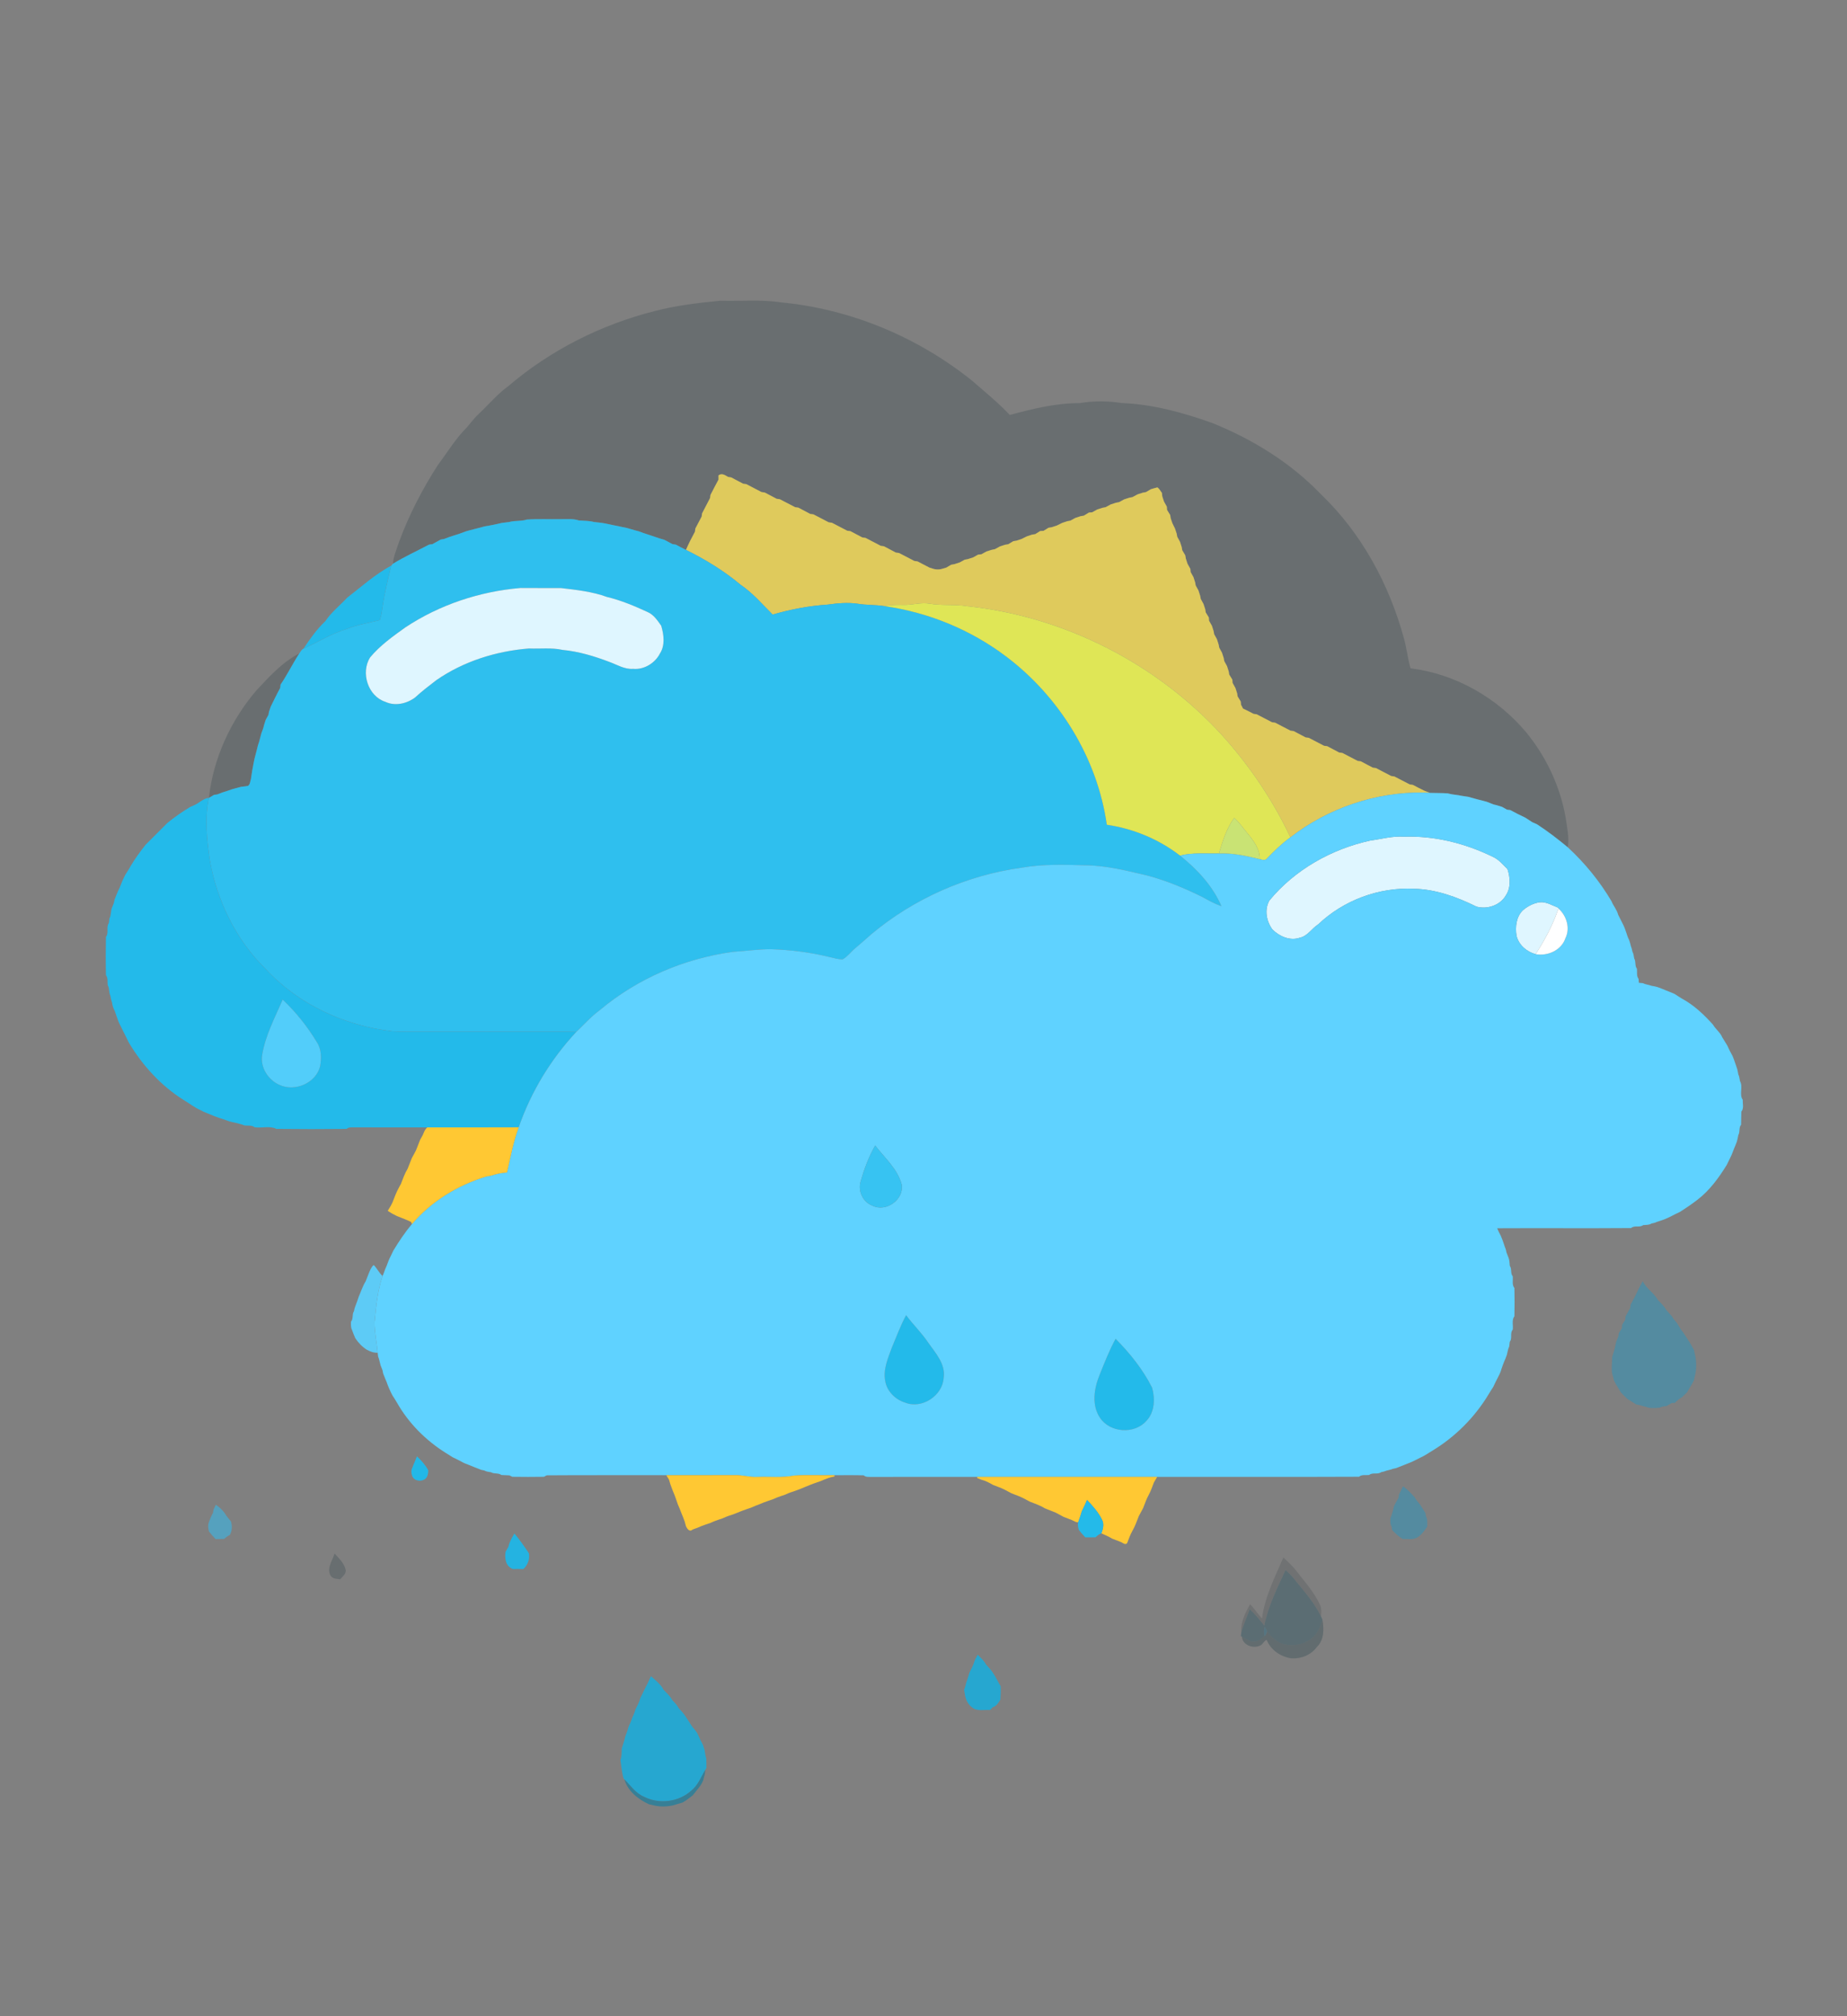 <?xml version="1.0" encoding="UTF-8" ?>
<!DOCTYPE svg PUBLIC "-//W3C//DTD SVG 1.1//EN" "http://www.w3.org/Graphics/SVG/1.1/DTD/svg11.dtd">
<svg width="1100pt" height="1200pt" viewBox="0 0 1100 1200" version="1.1" xmlns="http://www.w3.org/2000/svg">
<rect x="0" y="0" width="1100" height="1200" fill="#808080" stroke="none"/>
<g id="#132a3333">
<path fill="#132a33" opacity="0.20" d=" M 390.15 185.08 C 402.86 181.77 415.96 180.27 429.00 178.98 C 441.00 179.35 453.10 178.14 465.02 179.96 C 506.37 183.85 546.27 200.46 578.66 226.36 C 586.39 233.07 594.36 239.52 601.39 246.98 C 614.98 243.30 628.86 239.91 643.02 239.92 C 651.26 238.53 659.73 238.57 667.99 239.87 C 686.58 240.60 704.69 245.57 722.11 251.82 C 746.13 261.52 768.75 275.45 786.73 294.22 C 810.90 317.32 827.34 347.79 836.11 379.88 C 837.75 385.77 838.36 391.89 840.05 397.77 C 866.84 401.05 891.78 415.36 909.03 435.98 C 920.94 450.50 929.18 468.10 932.44 486.61 C 933.26 492.46 934.66 498.34 933.68 504.27 C 927.85 499.43 921.83 494.81 915.48 490.66 C 914.49 490.21 913.50 489.76 912.52 489.32 C 911.15 488.44 909.81 487.54 908.45 486.68 C 905.40 485.22 902.37 483.73 899.41 482.12 C 898.95 482.06 898.01 481.96 897.55 481.90 C 896.53 481.33 895.52 480.77 894.52 480.22 C 893.47 479.90 892.43 479.58 891.40 479.25 C 890.94 479.14 890.02 478.92 889.56 478.81 C 888.18 478.25 886.79 477.74 885.43 477.19 C 884.97 477.07 884.06 476.82 883.60 476.70 C 882.27 476.33 880.94 476.01 879.62 475.69 C 877.85 475.19 876.08 474.76 874.35 474.24 C 873.11 474.05 871.88 473.87 870.67 473.68 C 867.88 473.03 864.97 473.01 862.22 472.20 C 858.71 471.94 855.19 472.03 851.69 471.91 C 850.62 471.48 849.55 471.08 848.49 470.71 C 846.10 469.56 843.74 468.39 841.43 467.13 C 840.96 467.06 840.04 466.94 839.58 466.87 C 836.55 465.25 833.45 463.75 830.43 462.13 C 829.97 462.06 829.03 461.93 828.57 461.87 C 825.55 460.25 822.47 458.76 819.46 457.14 C 818.98 457.07 818.03 456.94 817.55 456.87 C 815.19 455.60 812.79 454.39 810.43 453.12 C 809.97 453.06 809.03 452.93 808.56 452.87 C 805.54 451.24 802.46 449.75 799.44 448.13 C 798.97 448.07 798.03 447.94 797.56 447.88 C 795.19 446.60 792.79 445.39 790.43 444.12 C 789.96 444.06 789.02 443.93 788.55 443.87 C 785.53 442.24 782.44 440.75 779.43 439.13 C 778.96 439.07 778.03 438.94 777.57 438.88 C 775.20 437.61 772.81 436.40 770.46 435.13 C 769.98 435.07 769.02 434.93 768.54 434.86 C 765.53 433.24 762.45 431.75 759.44 430.14 C 758.97 430.07 758.02 429.93 757.55 429.86 C 754.54 428.25 751.46 426.76 748.46 425.14 C 747.99 425.07 747.05 424.93 746.57 424.86 C 744.51 423.75 742.41 422.70 740.30 421.71 C 740.00 421.14 739.41 420.01 739.11 419.44 C 739.06 418.95 738.97 417.99 738.93 417.51 C 738.31 416.50 737.69 415.50 737.09 414.50 C 737.01 414.02 736.85 413.07 736.78 412.59 C 736.42 411.56 736.08 410.52 735.77 409.48 C 735.20 408.46 734.64 407.45 734.08 406.44 C 734.05 405.96 733.97 405.00 733.94 404.51 C 733.31 403.50 732.69 402.49 732.08 401.48 C 732.01 401.02 731.86 400.09 731.78 399.62 C 731.42 398.57 731.08 397.53 730.77 396.48 C 730.22 395.47 729.67 394.47 729.13 393.48 C 729.04 393.00 728.86 392.06 728.77 391.59 C 728.41 390.55 728.08 389.52 727.77 388.49 C 727.22 387.47 726.67 386.47 726.13 385.47 C 726.04 385.00 725.86 384.06 725.77 383.60 C 725.41 382.54 725.08 381.50 724.76 380.45 C 724.21 379.45 723.67 378.47 723.13 377.49 C 723.04 377.01 722.86 376.06 722.77 375.59 C 722.41 374.55 722.08 373.50 721.77 372.46 C 721.20 371.45 720.64 370.44 720.08 369.44 C 720.05 368.96 719.97 368.00 719.94 367.52 C 719.31 366.50 718.69 365.49 718.09 364.48 C 718.01 364.02 717.86 363.09 717.79 362.63 C 717.42 361.58 717.08 360.53 716.77 359.48 C 716.21 358.47 715.67 357.47 715.13 356.48 C 715.04 356.01 714.86 355.07 714.77 354.60 C 714.41 353.55 714.08 352.50 713.76 351.45 C 713.21 350.45 712.66 349.46 712.12 348.47 C 712.03 348.00 711.86 347.05 711.77 346.58 C 711.41 345.55 711.08 344.52 710.77 343.49 C 710.21 342.47 709.65 341.46 709.09 340.45 C 709.05 339.98 708.95 339.03 708.91 338.55 C 708.34 337.54 707.78 336.53 707.23 335.52 C 706.90 334.48 706.57 333.44 706.23 332.42 C 706.15 331.93 705.98 330.96 705.89 330.48 C 705.29 329.48 704.69 328.49 704.10 327.50 C 704.02 327.03 703.86 326.07 703.77 325.59 C 703.42 324.55 703.08 323.52 702.77 322.48 C 702.21 321.47 701.67 320.47 701.12 319.47 C 701.04 319.00 700.86 318.07 700.78 317.60 C 700.41 316.57 700.07 315.54 699.75 314.51 C 699.24 313.50 698.74 312.50 698.26 311.50 C 697.91 310.46 697.57 309.43 697.21 308.41 C 697.14 307.93 696.98 306.98 696.91 306.50 C 696.29 305.49 695.67 304.48 695.06 303.49 C 695.03 303.00 694.95 302.04 694.92 301.56 C 694.34 300.55 693.78 299.53 693.23 298.52 C 692.89 297.47 692.55 296.43 692.20 295.39 C 692.15 294.89 692.05 293.89 692.00 293.39 C 691.14 292.26 690.50 290.90 689.32 290.08 C 688.01 290.38 686.76 290.79 685.49 291.14 C 684.48 291.72 683.48 292.30 682.49 292.89 C 682.02 292.97 681.07 293.14 680.59 293.23 C 679.55 293.57 678.52 293.90 677.50 294.23 C 676.47 294.77 675.46 295.32 674.46 295.87 C 673.99 295.96 673.06 296.14 672.59 296.23 C 671.55 296.57 670.51 296.91 669.48 297.23 C 668.47 297.77 667.47 298.32 666.47 298.87 C 666.00 298.96 665.06 299.14 664.58 299.23 C 663.54 299.58 662.51 299.91 661.48 300.23 C 660.47 300.77 659.47 301.32 658.48 301.87 C 658.01 301.96 657.07 302.14 656.60 302.23 C 655.56 302.57 654.52 302.90 653.49 303.22 C 652.46 303.78 651.44 304.35 650.43 304.92 C 649.96 304.96 649.01 305.02 648.54 305.05 C 647.52 305.67 646.51 306.29 645.50 306.91 C 645.02 306.99 644.07 307.14 643.59 307.22 C 642.56 307.57 641.53 307.91 640.50 308.23 C 639.48 308.77 638.47 309.32 637.47 309.87 C 637.00 309.96 636.06 310.14 635.59 310.22 C 634.56 310.57 633.53 310.92 632.51 311.25 C 631.49 311.75 630.49 312.25 629.49 312.75 C 628.45 313.08 627.42 313.42 626.40 313.79 C 625.92 313.86 624.96 314.02 624.48 314.10 C 623.47 314.71 622.47 315.33 621.47 315.95 C 620.98 315.97 620.00 316.03 619.51 316.05 C 618.53 316.66 617.54 317.27 616.57 317.89 C 616.06 317.97 615.06 318.14 614.55 318.23 C 613.54 318.58 612.52 318.92 611.52 319.25 C 610.50 319.75 609.49 320.25 608.48 320.75 C 607.45 321.08 606.43 321.42 605.42 321.78 C 604.94 321.86 603.97 322.02 603.48 322.10 C 602.48 322.70 601.49 323.30 600.50 323.90 C 600.03 323.98 599.08 324.14 598.60 324.22 C 597.56 324.57 596.53 324.90 595.49 325.23 C 594.51 325.75 593.54 326.29 592.58 326.83 C 592.05 326.94 590.99 327.17 590.46 327.28 C 589.46 327.60 588.47 327.92 587.48 328.23 C 586.47 328.78 585.47 329.33 584.48 329.90 C 583.99 329.95 583.03 330.05 582.54 330.09 C 581.53 330.65 580.53 331.21 579.53 331.77 C 578.48 332.09 577.44 332.42 576.41 332.77 C 575.94 332.86 574.99 333.04 574.52 333.13 C 573.52 333.67 572.52 334.22 571.52 334.77 C 570.47 335.09 569.44 335.42 568.41 335.77 C 567.94 335.86 566.98 336.02 566.51 336.11 C 565.50 336.69 564.50 337.28 563.51 337.86 C 563.05 337.99 562.12 338.25 561.66 338.37 C 559.60 339.12 557.40 339.10 555.34 338.39 C 554.89 338.25 553.98 337.96 553.53 337.82 C 551.16 336.59 548.78 335.39 546.44 334.13 C 545.97 334.06 545.02 333.93 544.55 333.87 C 541.54 332.24 538.46 330.75 535.45 329.14 C 534.97 329.07 534.01 328.93 533.53 328.87 C 531.18 327.60 528.79 326.39 526.45 325.13 C 525.97 325.06 525.03 324.93 524.55 324.86 C 521.54 323.24 518.45 321.75 515.44 320.13 C 514.97 320.07 514.04 319.94 513.57 319.88 C 511.20 318.60 508.80 317.40 506.44 316.12 C 505.98 316.06 505.04 315.93 504.57 315.87 C 501.55 314.25 498.47 312.76 495.46 311.14 C 494.98 311.07 494.02 310.93 493.54 310.86 C 490.53 309.24 487.45 307.75 484.44 306.13 C 483.97 306.07 483.03 305.94 482.57 305.88 C 480.20 304.60 477.81 303.40 475.45 302.13 C 474.98 302.06 474.02 301.93 473.55 301.86 C 470.53 300.24 467.45 298.75 464.43 297.13 C 463.96 297.06 463.02 296.94 462.55 296.87 C 460.20 295.60 457.80 294.40 455.45 293.13 C 454.97 293.06 454.02 292.93 453.54 292.86 C 450.53 291.24 447.45 289.75 444.43 288.13 C 443.96 288.07 443.03 287.94 442.56 287.88 C 440.21 286.61 437.83 285.41 435.49 284.15 C 435.01 284.07 434.05 283.91 433.57 283.83 C 431.79 282.77 429.87 281.42 427.91 282.92 C 427.91 283.55 427.91 284.81 427.91 285.45 C 426.23 288.44 424.74 291.54 423.13 294.57 C 423.06 295.04 422.93 295.98 422.87 296.44 C 421.24 299.46 419.75 302.54 418.13 305.55 C 418.07 306.03 417.94 306.97 417.87 307.45 C 416.60 309.80 415.39 312.19 414.13 314.55 C 414.06 315.02 413.94 315.96 413.88 316.44 C 411.94 319.97 410.13 323.59 408.52 327.28 C 406.49 326.28 404.49 325.23 402.51 324.16 C 401.99 324.08 400.95 323.91 400.44 323.83 C 398.83 322.95 397.21 322.10 395.60 321.25 C 394.55 320.95 393.50 320.65 392.46 320.34 C 391.45 320.00 390.44 319.66 389.44 319.31 C 388.44 318.98 387.44 318.65 386.46 318.31 C 385.44 317.99 384.44 317.66 383.44 317.33 C 382.42 316.97 381.42 316.60 380.41 316.22 C 379.96 316.10 379.05 315.87 378.59 315.75 C 376.86 315.22 375.11 314.77 373.38 314.24 C 372.46 314.06 371.55 313.87 370.65 313.69 C 369.00 313.28 367.32 312.96 365.66 312.65 C 364.00 312.26 362.34 311.94 360.68 311.60 C 358.39 311.14 356.06 310.94 353.75 310.68 C 350.82 309.90 347.77 309.97 344.77 309.76 C 341.30 308.60 337.60 309.03 334.01 308.99 C 327.26 309.12 320.50 308.75 313.76 309.22 C 310.37 310.37 306.70 309.69 303.28 310.69 C 301.75 310.89 300.23 311.07 298.71 311.26 C 297.05 311.69 295.36 312.02 293.68 312.38 C 292.01 312.73 290.32 313.01 288.63 313.29 C 286.88 313.78 285.12 314.20 283.37 314.68 C 282.04 315.00 280.71 315.33 279.40 315.70 C 278.95 315.83 278.04 316.08 277.59 316.21 C 276.21 316.73 274.82 317.21 273.45 317.73 C 272.44 318.04 271.44 318.35 270.45 318.68 C 269.44 319.00 268.43 319.33 267.42 319.67 C 266.42 320.03 265.43 320.41 264.44 320.80 C 263.95 320.88 262.98 321.05 262.50 321.13 C 260.83 322.05 259.15 322.95 257.48 323.88 C 257.00 323.94 256.05 324.06 255.57 324.12 C 248.39 327.91 240.98 331.29 234.03 335.51 C 234.30 330.99 236.29 326.85 237.63 322.59 C 243.57 306.52 251.48 291.21 260.75 276.81 C 266.46 269.20 271.41 260.93 278.20 254.20 C 280.48 251.48 282.60 248.62 285.24 246.23 C 291.07 240.73 296.26 234.51 302.77 229.77 C 327.89 208.35 358.16 193.12 390.15 185.08 Z" />
<path fill="#132a33" opacity="0.20" d=" M 152.33 411.33 C 160.10 402.99 167.96 394.16 178.25 388.92 C 174.31 394.96 171.18 401.48 167.10 407.44 C 167.04 407.95 166.92 408.97 166.86 409.48 C 164.88 413.09 163.10 416.81 161.27 420.50 C 160.93 421.53 160.58 422.55 160.22 423.58 C 160.14 424.05 159.97 424.99 159.88 425.46 C 159.32 426.47 158.77 427.48 158.22 428.50 C 157.91 429.53 157.58 430.55 157.25 431.58 C 157.13 432.05 156.90 432.97 156.78 433.43 C 156.40 434.42 156.02 435.42 155.66 436.43 C 155.20 438.10 154.79 439.79 154.33 441.47 C 154.16 441.98 153.82 443.01 153.65 443.52 C 153.30 444.80 152.98 446.09 152.67 447.38 C 152.30 448.70 151.96 450.03 151.63 451.37 C 151.25 453.01 150.95 454.68 150.64 456.35 C 150.13 458.76 149.86 461.22 149.45 463.66 C 148.95 465.03 149.04 466.87 147.66 467.76 C 146.33 468.02 144.97 468.12 143.63 468.28 C 141.90 468.76 140.16 469.18 138.44 469.67 C 137.44 470.00 136.45 470.34 135.46 470.69 C 134.45 471.00 133.44 471.33 132.43 471.66 C 131.42 472.03 130.41 472.42 129.41 472.82 C 128.93 472.88 127.95 473.01 127.47 473.08 C 126.45 473.67 125.42 474.25 124.42 474.87 C 126.98 451.51 137.22 429.24 152.33 411.33 Z" />
</g>
<g id="#dfca5cff">
<path fill="#dfca5c" opacity="1.00" d=" M 427.91 282.92 C 429.87 281.42 431.79 282.77 433.57 283.83 C 434.05 283.91 435.01 284.07 435.49 284.15 C 437.83 285.41 440.21 286.61 442.56 287.88 C 443.03 287.94 443.96 288.07 444.43 288.13 C 447.45 289.75 450.53 291.24 453.54 292.86 C 454.02 292.93 454.97 293.06 455.45 293.13 C 457.80 294.40 460.20 295.60 462.55 296.87 C 463.02 296.94 463.96 297.06 464.43 297.13 C 467.45 298.75 470.53 300.24 473.55 301.86 C 474.02 301.93 474.98 302.06 475.45 302.13 C 477.81 303.40 480.20 304.60 482.57 305.88 C 483.03 305.94 483.97 306.07 484.44 306.13 C 487.45 307.75 490.53 309.24 493.54 310.86 C 494.02 310.93 494.98 311.07 495.46 311.14 C 498.47 312.76 501.55 314.25 504.57 315.87 C 505.04 315.93 505.98 316.06 506.44 316.12 C 508.80 317.40 511.20 318.60 513.57 319.88 C 514.04 319.94 514.97 320.07 515.44 320.13 C 518.45 321.75 521.54 323.24 524.55 324.86 C 525.03 324.93 525.97 325.06 526.45 325.13 C 528.79 326.39 531.18 327.60 533.53 328.87 C 534.01 328.93 534.97 329.07 535.45 329.14 C 538.46 330.75 541.54 332.24 544.55 333.87 C 545.02 333.93 545.97 334.06 546.44 334.13 C 548.78 335.39 551.16 336.59 553.53 337.82 C 553.98 337.96 554.89 338.25 555.34 338.39 C 557.40 339.10 559.60 339.12 561.66 338.37 C 562.12 338.25 563.05 337.99 563.51 337.86 C 564.50 337.28 565.50 336.69 566.51 336.11 C 566.98 336.02 567.94 335.86 568.41 335.77 C 569.44 335.42 570.47 335.09 571.52 334.77 C 572.52 334.22 573.52 333.67 574.52 333.13 C 574.99 333.04 575.94 332.86 576.41 332.77 C 577.44 332.42 578.48 332.09 579.53 331.77 C 580.53 331.21 581.53 330.65 582.54 330.09 C 583.03 330.05 583.99 329.95 584.48 329.90 C 585.47 329.33 586.47 328.78 587.48 328.23 C 588.47 327.92 589.46 327.60 590.46 327.28 C 590.99 327.17 592.05 326.94 592.58 326.83 C 593.54 326.29 594.51 325.75 595.49 325.23 C 596.53 324.90 597.56 324.57 598.60 324.22 C 599.08 324.14 600.03 323.98 600.50 323.90 C 601.49 323.30 602.48 322.70 603.48 322.10 C 603.97 322.02 604.94 321.86 605.42 321.78 C 606.43 321.42 607.45 321.08 608.48 320.75 C 609.49 320.25 610.50 319.75 611.52 319.25 C 612.52 318.92 613.54 318.58 614.55 318.23 C 615.06 318.14 616.06 317.97 616.57 317.89 C 617.54 317.27 618.53 316.66 619.51 316.05 C 620.00 316.03 620.98 315.97 621.47 315.95 C 622.47 315.33 623.47 314.71 624.48 314.10 C 624.96 314.02 625.92 313.86 626.40 313.79 C 627.42 313.42 628.45 313.08 629.49 312.75 C 630.49 312.25 631.49 311.75 632.51 311.25 C 633.53 310.92 634.56 310.57 635.59 310.22 C 636.06 310.14 637.00 309.96 637.47 309.87 C 638.47 309.32 639.48 308.77 640.50 308.23 C 641.53 307.91 642.56 307.57 643.59 307.22 C 644.07 307.14 645.02 306.99 645.50 306.91 C 646.51 306.29 647.52 305.67 648.54 305.05 C 649.01 305.02 649.96 304.96 650.43 304.92 C 651.44 304.35 652.46 303.78 653.49 303.22 C 654.52 302.90 655.56 302.57 656.60 302.23 C 657.07 302.14 658.01 301.96 658.48 301.87 C 659.47 301.32 660.47 300.77 661.48 300.23 C 662.51 299.91 663.54 299.58 664.58 299.23 C 665.06 299.14 666.00 298.96 666.47 298.87 C 667.47 298.32 668.47 297.77 669.48 297.23 C 670.51 296.91 671.55 296.57 672.59 296.23 C 673.06 296.14 673.99 295.96 674.46 295.87 C 675.46 295.32 676.47 294.77 677.50 294.23 C 678.52 293.90 679.55 293.57 680.59 293.23 C 681.07 293.14 682.02 292.97 682.49 292.89 C 683.48 292.30 684.48 291.72 685.49 291.14 C 686.76 290.79 688.01 290.38 689.32 290.08 C 690.50 290.90 691.14 292.26 692.00 293.39 C 692.05 293.89 692.15 294.89 692.20 295.39 C 692.55 296.43 692.89 297.47 693.23 298.52 C 693.78 299.53 694.34 300.55 694.92 301.56 C 694.95 302.04 695.03 303.00 695.06 303.49 C 695.67 304.48 696.29 305.49 696.91 306.50 C 696.98 306.98 697.14 307.93 697.21 308.41 C 697.57 309.43 697.91 310.46 698.26 311.50 C 698.74 312.50 699.24 313.50 699.75 314.51 C 700.07 315.54 700.41 316.57 700.78 317.60 C 700.86 318.07 701.04 319.00 701.12 319.47 C 701.67 320.47 702.21 321.47 702.77 322.48 C 703.08 323.52 703.42 324.55 703.77 325.59 C 703.86 326.07 704.02 327.03 704.10 327.50 C 704.69 328.49 705.29 329.48 705.89 330.48 C 705.98 330.96 706.15 331.93 706.23 332.42 C 706.57 333.44 706.90 334.48 707.23 335.52 C 707.78 336.53 708.34 337.54 708.91 338.55 C 708.95 339.03 709.05 339.98 709.09 340.45 C 709.65 341.46 710.21 342.47 710.77 343.49 C 711.08 344.52 711.41 345.55 711.77 346.58 C 711.86 347.05 712.03 348.00 712.12 348.47 C 712.66 349.46 713.21 350.45 713.76 351.45 C 714.08 352.50 714.41 353.55 714.77 354.60 C 714.86 355.07 715.04 356.01 715.13 356.48 C 715.67 357.47 716.21 358.47 716.77 359.48 C 717.08 360.53 717.42 361.58 717.79 362.63 C 717.86 363.09 718.01 364.02 718.09 364.48 C 718.69 365.49 719.31 366.50 719.94 367.52 C 719.97 368.00 720.05 368.96 720.08 369.44 C 720.64 370.44 721.20 371.45 721.77 372.46 C 722.08 373.50 722.41 374.55 722.77 375.59 C 722.86 376.06 723.04 377.01 723.13 377.49 C 723.67 378.47 724.21 379.45 724.76 380.45 C 725.08 381.50 725.41 382.54 725.77 383.60 C 725.86 384.06 726.04 385.00 726.13 385.47 C 726.67 386.47 727.22 387.47 727.77 388.49 C 728.08 389.52 728.41 390.55 728.77 391.59 C 728.86 392.06 729.04 393.00 729.13 393.48 C 729.67 394.47 730.22 395.47 730.77 396.48 C 731.08 397.53 731.42 398.57 731.78 399.62 C 731.86 400.09 732.01 401.02 732.08 401.48 C 732.69 402.49 733.31 403.50 733.94 404.51 C 733.97 405.00 734.05 405.96 734.08 406.44 C 734.64 407.45 735.20 408.46 735.77 409.48 C 736.08 410.52 736.42 411.56 736.78 412.59 C 736.85 413.07 737.01 414.02 737.09 414.50 C 737.69 415.50 738.31 416.50 738.93 417.51 C 738.97 417.99 739.06 418.95 739.11 419.44 C 739.41 420.01 740.00 421.14 740.30 421.71 C 742.41 422.70 744.51 423.75 746.57 424.86 C 747.05 424.93 747.99 425.07 748.46 425.14 C 751.46 426.76 754.54 428.25 757.55 429.86 C 758.02 429.93 758.97 430.07 759.44 430.14 C 762.45 431.75 765.53 433.24 768.54 434.86 C 769.02 434.93 769.98 435.07 770.46 435.13 C 772.81 436.40 775.20 437.61 777.57 438.88 C 778.03 438.94 778.96 439.07 779.43 439.13 C 782.44 440.75 785.53 442.24 788.55 443.87 C 789.02 443.93 789.96 444.06 790.43 444.12 C 792.79 445.39 795.19 446.60 797.56 447.88 C 798.03 447.94 798.97 448.07 799.44 448.13 C 802.46 449.75 805.54 451.24 808.56 452.87 C 809.03 452.93 809.97 453.06 810.43 453.12 C 812.79 454.39 815.19 455.60 817.55 456.87 C 818.03 456.94 818.98 457.07 819.46 457.14 C 822.47 458.76 825.55 460.25 828.57 461.87 C 829.03 461.93 829.97 462.06 830.43 462.13 C 833.45 463.75 836.55 465.25 839.58 466.87 C 840.04 466.94 840.96 467.06 841.43 467.13 C 843.74 468.39 846.10 469.56 848.49 470.71 C 849.55 471.08 850.62 471.48 851.69 471.91 C 850.69 471.86 848.68 471.77 847.68 471.72 C 819.29 471.32 790.95 480.98 768.52 498.37 C 758.05 476.15 744.09 455.62 727.65 437.40 C 688.54 394.69 633.59 366.81 575.96 360.79 C 568.61 359.55 561.11 360.57 553.77 359.31 C 548.51 358.34 543.33 360.18 538.07 360.01 C 534.18 359.87 530.29 360.04 526.46 360.72 C 521.27 359.91 515.98 360.21 510.80 359.33 C 504.91 358.49 498.94 359.00 493.08 359.83 C 481.92 360.57 470.89 362.65 460.16 365.78 C 454.00 359.63 448.29 352.91 441.03 348.01 C 431.16 339.73 420.05 332.98 408.52 327.28 C 410.13 323.59 411.94 319.97 413.88 316.44 C 413.94 315.96 414.06 315.02 414.13 314.55 C 415.39 312.19 416.60 309.80 417.87 307.45 C 417.94 306.97 418.07 306.03 418.13 305.55 C 419.75 302.54 421.24 299.46 422.87 296.44 C 422.93 295.98 423.06 295.04 423.13 294.57 C 424.74 291.54 426.23 288.44 427.91 285.45 C 427.91 284.81 427.91 283.55 427.91 282.92 Z" />
</g>
<g id="#2fbfeeff">
<path fill="#2fbfee" opacity="1.00" d=" M 313.76 309.22 C 320.50 308.75 327.26 309.12 334.01 308.99 C 337.60 309.03 341.30 308.60 344.77 309.76 C 347.77 309.97 350.82 309.90 353.75 310.68 C 356.06 310.94 358.39 311.14 360.68 311.60 C 362.34 311.94 364.00 312.26 365.66 312.65 C 367.32 312.96 369.00 313.28 370.65 313.69 C 371.55 313.87 372.46 314.06 373.38 314.24 C 375.11 314.77 376.86 315.22 378.59 315.75 C 379.05 315.87 379.96 316.10 380.41 316.22 C 381.42 316.60 382.42 316.97 383.44 317.33 C 384.44 317.66 385.44 317.99 386.46 318.31 C 387.44 318.65 388.44 318.98 389.44 319.31 C 390.44 319.66 391.45 320.00 392.46 320.34 C 393.50 320.65 394.55 320.95 395.60 321.25 C 397.21 322.10 398.83 322.95 400.44 323.83 C 400.95 323.91 401.99 324.08 402.51 324.16 C 404.49 325.23 406.49 326.28 408.52 327.28 C 420.05 332.98 431.16 339.73 441.03 348.01 C 448.29 352.91 454.00 359.63 460.16 365.78 C 470.89 362.65 481.92 360.57 493.08 359.83 C 498.94 359.00 504.91 358.49 510.80 359.33 C 515.98 360.21 521.27 359.91 526.46 360.72 C 552.70 364.35 578.02 374.73 599.17 390.70 C 631.03 414.68 653.54 451.27 659.18 490.87 C 674.96 493.18 690.13 499.46 702.77 509.22 C 712.94 517.32 722.24 527.27 727.43 539.34 C 723.45 537.96 719.77 535.90 716.10 533.89 C 705.75 528.72 695.01 524.30 683.84 521.24 C 671.40 518.31 658.87 515.06 646.00 515.00 C 633.47 514.61 620.81 514.28 608.41 516.44 C 575.71 520.96 544.29 534.81 518.96 556.00 C 515.76 558.77 512.65 561.64 509.38 564.34 C 506.77 566.45 504.80 569.33 501.85 571.01 C 499.30 571.01 496.84 570.26 494.38 569.70 C 482.81 566.81 470.92 565.35 459.02 564.93 C 451.51 564.95 444.06 566.05 436.58 566.52 C 407.60 570.44 379.61 582.39 357.18 601.24 C 352.05 605.01 347.83 609.81 343.22 614.16 C 319.49 613.71 295.74 614.18 272.00 613.97 C 259.36 613.85 246.70 614.33 234.07 613.83 C 205.61 610.67 177.78 597.91 158.24 576.75 C 140.55 559.47 129.28 536.18 124.95 511.94 C 123.24 499.67 121.85 487.14 124.42 474.87 C 125.42 474.25 126.45 473.67 127.47 473.08 C 127.95 473.01 128.93 472.88 129.41 472.82 C 130.41 472.42 131.42 472.03 132.43 471.66 C 133.44 471.33 134.45 471.00 135.46 470.69 C 136.45 470.34 137.44 470.00 138.44 469.67 C 140.16 469.18 141.90 468.76 143.63 468.28 C 144.97 468.12 146.33 468.02 147.66 467.76 C 149.04 466.87 148.95 465.03 149.45 463.66 C 149.86 461.22 150.13 458.76 150.64 456.35 C 150.95 454.68 151.25 453.01 151.63 451.37 C 151.96 450.03 152.30 448.70 152.67 447.38 C 152.98 446.09 153.30 444.80 153.65 443.52 C 153.82 443.01 154.16 441.98 154.33 441.47 C 154.79 439.79 155.20 438.10 155.66 436.43 C 156.02 435.42 156.40 434.42 156.78 433.43 C 156.90 432.97 157.13 432.05 157.25 431.58 C 157.58 430.55 157.91 429.53 158.22 428.50 C 158.77 427.48 159.32 426.47 159.88 425.46 C 159.97 424.99 160.14 424.05 160.22 423.58 C 160.58 422.55 160.93 421.53 161.27 420.50 C 163.10 416.81 164.88 413.09 166.86 409.48 C 166.92 408.97 167.04 407.95 167.10 407.44 C 171.18 401.48 174.31 394.96 178.25 388.92 C 178.99 387.89 179.53 386.60 180.76 386.07 C 189.34 382.21 197.37 377.08 206.44 374.37 C 212.80 371.80 219.59 370.75 226.19 369.07 C 227.19 366.47 227.44 363.66 227.89 360.93 C 229.05 352.72 231.07 344.66 233.03 336.62 C 233.28 336.34 233.78 335.79 234.03 335.51 C 240.98 331.29 248.39 327.91 255.57 324.12 C 256.05 324.06 257.00 323.94 257.48 323.88 C 259.15 322.95 260.83 322.05 262.50 321.13 C 262.98 321.05 263.95 320.88 264.44 320.80 C 265.43 320.41 266.42 320.03 267.42 319.67 C 268.43 319.33 269.44 319.00 270.45 318.68 C 271.44 318.35 272.44 318.04 273.45 317.73 C 274.82 317.21 276.21 316.73 277.59 316.21 C 278.04 316.08 278.95 315.83 279.40 315.70 C 280.71 315.33 282.04 315.00 283.37 314.68 C 285.12 314.20 286.88 313.78 288.63 313.29 C 290.32 313.01 292.01 312.73 293.68 312.38 C 295.36 312.02 297.05 311.69 298.71 311.26 C 300.23 311.07 301.75 310.89 303.28 310.69 C 306.70 309.69 310.37 310.37 313.76 309.22 M 241.37 373.45 C 233.90 378.81 226.29 384.20 220.38 391.34 C 214.74 400.38 219.11 414.30 229.46 417.69 C 235.25 420.42 242.18 418.85 247.16 415.16 C 251.19 411.47 255.52 408.13 259.86 404.81 C 276.04 393.60 295.44 387.52 314.98 385.96 C 321.66 386.24 328.43 385.36 335.02 386.80 C 344.66 387.72 353.98 390.54 363.00 393.98 C 367.57 395.64 371.97 398.45 377.03 398.08 C 383.51 398.70 390.04 394.74 392.99 389.03 C 396.19 384.14 395.38 377.74 393.79 372.42 C 391.56 369.29 389.34 365.85 385.67 364.27 C 377.86 360.68 369.91 357.32 361.53 355.31 C 352.68 352.09 343.27 351.09 334.00 349.99 C 325.99 349.97 317.97 350.04 309.96 349.96 C 285.65 352.02 261.74 359.94 241.37 373.45 Z" />
</g>
<g id="#23baeaff">
<path fill="#23baea" opacity="1.00" d=" M 206.79 355.71 C 215.33 349.09 223.48 341.79 233.03 336.62 C 231.07 344.66 229.05 352.72 227.89 360.93 C 227.44 363.66 227.19 366.47 226.19 369.07 C 219.59 370.75 212.80 371.80 206.44 374.37 C 197.37 377.08 189.34 382.21 180.76 386.07 C 184.59 380.27 188.65 374.52 193.73 369.73 C 197.30 364.39 202.42 360.37 206.79 355.71 Z" />
<path fill="#23baea" opacity="1.00" d=" M 115.41 479.34 C 118.55 478.10 120.92 475.18 124.42 474.87 C 121.85 487.14 123.24 499.67 124.95 511.94 C 129.28 536.18 140.55 559.47 158.24 576.75 C 177.78 597.91 205.61 610.67 234.07 613.83 C 246.70 614.33 259.36 613.85 272.00 613.97 C 295.74 614.18 319.49 613.71 343.22 614.16 C 328.01 630.46 316.23 649.88 308.92 670.95 C 290.76 671.06 272.61 670.97 254.46 670.99 C 239.99 670.99 225.51 671.03 211.04 670.97 C 209.44 671.01 207.69 670.72 206.39 671.91 C 192.47 672.06 178.54 672.07 164.62 671.90 C 160.67 669.89 155.89 671.57 151.61 670.91 C 149.89 669.54 147.61 670.11 145.60 669.84 C 143.95 669.10 142.15 668.84 140.45 668.30 C 139.11 668.02 137.77 667.77 136.48 667.37 C 135.48 667.03 134.49 666.67 133.50 666.31 C 132.49 666.00 131.49 665.68 130.50 665.34 C 129.53 665.01 128.57 664.66 127.62 664.30 C 125.57 663.35 123.44 662.62 121.37 661.76 C 120.88 661.50 119.90 660.98 119.41 660.72 C 115.80 659.20 112.77 656.67 109.41 654.72 C 95.86 646.22 84.84 634.14 76.67 620.44 C 76.22 619.48 75.76 618.54 75.29 617.60 C 74.63 616.25 73.96 614.92 73.28 613.59 C 72.77 612.52 72.23 611.47 71.70 610.42 C 70.70 608.54 69.96 606.54 69.31 604.52 C 69.00 603.54 68.67 602.57 68.31 601.62 C 67.41 600.05 66.92 598.34 66.70 596.56 C 66.19 595.27 65.97 593.90 65.70 592.57 C 64.74 590.61 65.34 588.25 64.15 586.39 C 63.88 584.37 64.45 582.11 63.10 580.38 C 62.93 572.80 62.94 565.20 63.10 557.61 C 65.00 555.22 63.06 551.86 64.82 549.40 C 64.94 548.46 65.06 547.52 65.19 546.60 C 66.23 544.71 65.89 542.46 66.60 540.47 C 66.98 539.45 67.38 538.45 67.80 537.46 C 67.90 536.97 68.10 536.00 68.20 535.52 C 68.88 533.82 69.50 532.09 70.25 530.43 C 71.67 527.92 72.35 525.10 73.69 522.56 C 73.94 522.06 74.42 521.06 74.66 520.57 C 75.70 518.91 76.83 517.33 77.72 515.59 C 80.40 511.11 83.45 506.85 86.71 502.79 C 91.06 498.42 95.42 494.07 99.78 489.72 C 104.08 486.24 108.63 483.05 113.38 480.22 C 113.89 480.00 114.90 479.56 115.41 479.34 M 168.36 594.95 C 163.69 605.73 158.02 616.31 156.11 628.03 C 154.98 635.37 159.71 642.72 166.36 645.67 C 175.59 650.01 188.15 644.67 190.66 634.61 C 191.52 629.82 191.51 624.51 188.72 620.31 C 183.12 611.01 176.25 602.41 168.36 594.95 Z" />
<path fill="#23baea" opacity="1.00" d=" M 531.11 802.14 C 533.87 795.65 536.28 788.98 539.65 782.77 C 543.82 788.41 548.93 793.28 552.84 799.14 C 557.16 805.33 563.22 811.80 562.03 819.98 C 561.44 830.63 549.14 838.77 539.15 834.84 C 533.28 833.05 528.14 828.06 527.19 821.86 C 525.87 815.01 528.84 808.43 531.11 802.14 Z" />
<path fill="#23baea" opacity="1.00" d=" M 654.73 818.66 C 657.70 811.27 660.61 803.82 664.40 796.82 C 672.95 805.40 680.65 815.04 686.14 825.87 C 688.00 832.45 687.73 840.55 682.69 845.74 C 675.58 853.78 661.08 852.78 655.13 843.87 C 650.06 836.42 651.54 826.56 654.73 818.66 Z" />
</g>
<g id="#dff6ffff">
<path fill="#dff6ff" opacity="1.00" d=" M 241.37 373.45 C 261.74 359.94 285.65 352.02 309.96 349.96 C 317.97 350.04 325.99 349.97 334.00 349.99 C 343.27 351.09 352.68 352.09 361.53 355.31 C 369.91 357.32 377.86 360.68 385.67 364.27 C 389.34 365.85 391.56 369.29 393.79 372.42 C 395.38 377.74 396.19 384.14 392.99 389.03 C 390.04 394.74 383.51 398.70 377.03 398.08 C 371.97 398.45 367.57 395.64 363.00 393.98 C 353.98 390.54 344.66 387.72 335.02 386.80 C 328.43 385.36 321.66 386.24 314.98 385.96 C 295.44 387.52 276.04 393.60 259.86 404.81 C 255.52 408.13 251.19 411.47 247.16 415.16 C 242.18 418.85 235.25 420.42 229.46 417.69 C 219.11 414.30 214.74 400.38 220.38 391.34 C 226.29 384.20 233.90 378.81 241.37 373.45 Z" />
<path fill="#dff6ff" opacity="1.00" d=" M 816.17 500.27 C 822.80 499.41 829.34 497.47 836.08 497.99 C 854.38 497.34 872.64 501.94 889.04 509.95 C 892.60 511.52 895.07 514.60 897.79 517.26 C 899.45 522.31 899.90 528.27 896.84 532.90 C 893.44 538.81 885.82 541.36 879.39 539.62 C 867.74 533.87 855.12 529.24 842.02 528.97 C 821.24 527.99 800.19 535.79 785.11 550.12 C 781.24 552.55 778.79 557.15 774.07 558.11 C 768.29 560.15 761.90 557.27 757.77 553.17 C 754.23 548.27 752.93 541.48 755.98 536.00 C 771.11 517.59 793.01 505.34 816.17 500.27 Z" />
<path fill="#dff6ff" opacity="1.00" d=" M 906.83 541.91 C 909.67 539.40 913.21 537.57 916.98 537.01 C 921.03 536.62 924.59 539.00 928.25 540.35 L 928.13 540.71 C 924.94 550.36 920.08 559.39 914.57 567.90 C 909.20 566.47 904.54 562.43 903.18 556.94 C 902.37 551.73 902.96 545.83 906.83 541.91 Z" />
</g>
<g id="#dfe656ff">
<path fill="#dfe656" opacity="1.00" d=" M 538.07 360.01 C 543.33 360.18 548.51 358.34 553.77 359.31 C 561.11 360.57 568.61 359.55 575.96 360.79 C 633.59 366.81 688.54 394.69 727.65 437.40 C 744.09 455.62 758.05 476.15 768.52 498.37 C 763.47 502.03 759.01 506.35 754.69 510.82 C 753.61 512.39 751.76 511.72 750.26 511.36 C 750.36 505.06 746.30 500.04 742.52 495.44 C 740.04 492.55 737.97 489.29 735.05 486.81 C 730.44 493.05 728.20 500.64 725.96 507.97 C 718.22 508.17 710.37 507.33 702.77 509.22 C 690.13 499.46 674.96 493.18 659.18 490.87 C 653.54 451.27 631.03 414.68 599.17 390.70 C 578.02 374.73 552.70 364.35 526.46 360.72 C 530.29 360.04 534.18 359.87 538.07 360.01 Z" />
</g>
<g id="#5fd2ffff">
<path fill="#5fd2ff" opacity="1.00" d=" M 768.52 498.37 C 790.95 480.98 819.29 471.32 847.68 471.72 C 848.68 471.77 850.69 471.86 851.69 471.91 C 855.19 472.03 858.71 471.94 862.22 472.20 C 864.97 473.01 867.88 473.03 870.67 473.68 C 871.88 473.87 873.11 474.05 874.35 474.24 C 876.08 474.76 877.85 475.19 879.62 475.69 C 880.94 476.01 882.27 476.33 883.60 476.70 C 884.06 476.82 884.97 477.07 885.43 477.19 C 886.79 477.74 888.18 478.25 889.56 478.81 C 890.02 478.92 890.94 479.14 891.40 479.25 C 892.43 479.58 893.47 479.90 894.52 480.22 C 895.52 480.77 896.53 481.33 897.55 481.90 C 898.01 481.96 898.95 482.06 899.41 482.12 C 902.37 483.73 905.40 485.22 908.45 486.68 C 909.81 487.54 911.15 488.44 912.52 489.32 C 913.50 489.76 914.49 490.21 915.48 490.66 C 921.83 494.81 927.85 499.43 933.68 504.27 C 943.86 513.65 952.67 524.43 959.73 536.36 C 960.84 539.15 962.97 541.42 963.69 544.39 C 964.54 546.13 965.43 547.85 966.31 549.58 C 967.30 551.46 968.03 553.46 968.69 555.48 C 968.98 556.45 969.32 557.42 969.71 558.39 C 970.82 560.29 970.98 562.53 971.77 564.57 C 971.88 565.03 972.11 565.96 972.22 566.43 C 972.93 567.65 972.99 569.07 973.26 570.44 C 974.41 572.33 973.49 574.80 974.88 576.60 C 975.12 578.59 974.51 580.87 975.87 582.59 C 975.92 583.18 976.01 584.35 976.05 584.94 C 976.64 584.99 977.82 585.10 978.41 585.15 C 980.01 585.97 981.86 586.07 983.56 586.72 C 984.87 586.96 986.22 587.17 987.52 587.62 C 988.47 587.96 989.43 588.32 990.38 588.71 C 992.70 589.76 995.14 590.53 997.44 591.64 C 998.82 592.50 1000.14 593.48 1001.59 594.29 C 1008.78 598.16 1014.78 603.82 1020.20 609.87 C 1021.77 612.59 1024.52 614.46 1025.72 617.42 C 1026.67 619.09 1027.81 620.66 1028.75 622.36 C 1029.66 624.41 1030.66 626.43 1031.78 628.39 C 1032.34 629.73 1032.90 631.09 1033.33 632.50 C 1033.67 633.48 1034.01 634.48 1034.35 635.48 C 1034.82 636.75 1035.01 638.10 1035.27 639.44 C 1035.87 640.68 1036.00 642.07 1036.26 643.44 C 1038.27 646.86 1035.59 651.33 1037.92 654.60 C 1037.80 656.92 1038.72 659.62 1037.08 661.61 C 1036.97 664.20 1037.01 666.79 1036.92 669.40 C 1035.46 671.16 1036.40 673.65 1035.27 675.56 C 1035.01 676.88 1034.79 678.22 1034.39 679.52 C 1033.89 680.91 1033.31 682.28 1032.72 683.64 C 1031.99 685.59 1031.27 687.56 1030.30 689.41 C 1029.63 690.74 1028.96 692.08 1028.33 693.43 C 1023.58 701.07 1018.20 708.51 1011.00 714.02 C 1007.61 716.64 1004.06 719.05 1000.43 721.33 C 998.80 722.09 997.19 722.88 995.61 723.72 C 993.33 724.91 990.97 725.93 988.52 726.68 C 987.46 726.99 986.44 727.36 985.44 727.78 C 984.97 727.89 984.04 728.10 983.57 728.21 C 982.08 729.20 980.26 728.96 978.59 729.17 C 976.47 730.82 973.42 729.11 971.40 730.92 C 944.82 731.13 918.23 730.89 891.66 731.04 C 892.27 732.53 892.98 733.99 893.77 735.42 C 894.50 737.06 895.09 738.77 895.68 740.48 C 895.99 741.52 896.36 742.54 896.78 743.56 C 896.89 744.03 897.10 744.98 897.21 745.45 C 897.62 746.44 898.01 747.44 898.38 748.47 C 899.04 750.03 899.00 751.74 899.18 753.41 C 900.52 755.25 899.41 757.82 900.91 759.60 C 901.22 761.91 900.31 764.62 901.92 766.60 C 902.05 772.20 902.05 777.80 901.92 783.39 C 900.19 785.68 901.30 788.74 900.92 791.39 C 899.10 793.42 900.83 796.48 899.16 798.59 C 899.03 799.52 898.92 800.46 898.82 801.42 C 898.03 803.01 897.87 804.81 897.38 806.51 C 896.90 807.91 896.32 809.27 895.72 810.63 C 895.19 811.88 894.78 813.18 894.31 814.47 C 893.70 816.94 892.44 819.16 891.28 821.41 C 891.03 821.91 890.53 822.91 890.28 823.41 C 890.04 823.92 889.58 824.93 889.34 825.43 C 888.48 826.83 887.50 828.15 886.71 829.59 C 878.38 843.54 866.54 855.37 852.59 863.71 C 850.55 864.95 848.59 866.33 846.41 867.31 C 845.07 867.96 843.74 868.63 842.42 869.31 C 840.16 870.50 837.71 871.25 835.37 872.27 C 834.08 872.80 832.75 873.24 831.47 873.80 C 830.99 873.91 830.04 874.12 829.56 874.22 C 827.90 874.93 826.07 875.05 824.43 875.77 C 823.97 875.88 823.04 876.10 822.57 876.21 C 820.42 877.77 817.46 876.17 815.40 877.88 C 813.39 878.14 811.07 877.46 809.40 878.92 C 769.33 879.10 729.25 878.96 689.18 878.99 C 653.45 879.01 617.72 879.00 581.98 879.00 C 560.98 879.02 539.98 878.97 518.98 879.03 C 517.41 878.95 515.65 879.30 514.39 878.08 C 508.60 877.90 502.80 878.04 497.00 878.00 C 489.00 878.16 480.98 877.68 473.00 878.20 C 465.75 879.65 458.33 878.75 451.00 879.04 C 446.61 879.28 442.35 877.88 437.97 877.97 C 424.25 878.03 410.53 877.99 396.81 877.99 C 373.08 878.06 349.34 877.89 325.61 878.08 C 325.19 878.30 324.36 878.73 323.95 878.95 C 317.67 879.04 311.38 879.05 305.11 878.95 C 304.68 878.74 303.82 878.32 303.40 878.11 C 301.79 878.01 300.19 877.96 298.60 877.89 C 296.81 876.49 294.34 877.41 292.44 876.26 C 291.08 875.99 289.64 875.94 288.43 875.20 C 287.96 875.10 287.01 874.90 286.53 874.80 C 285.24 874.24 283.91 873.80 282.63 873.27 C 280.58 872.35 278.45 871.64 276.39 870.77 C 274.16 869.53 271.87 868.42 269.57 867.32 C 268.16 866.48 266.85 865.50 265.42 864.72 C 253.48 857.22 243.22 846.92 236.28 834.59 C 235.49 833.15 234.51 831.83 233.67 830.43 C 232.37 827.90 231.20 825.31 230.28 822.63 C 229.52 820.93 228.89 819.19 228.19 817.48 C 228.10 816.99 227.90 816.03 227.80 815.55 C 227.37 814.54 226.98 813.53 226.63 812.52 C 226.13 810.82 225.92 809.05 225.20 807.44 C 225.13 806.86 224.99 805.68 224.92 805.10 C 224.45 799.05 223.00 793.08 223.06 786.99 C 223.97 777.71 224.81 768.31 227.86 759.43 C 228.06 758.94 228.45 757.95 228.65 757.46 C 229.09 756.05 229.67 754.70 230.28 753.36 C 231.00 751.39 231.71 749.42 232.71 747.58 C 233.22 746.50 233.75 745.43 234.24 744.36 C 237.61 738.86 241.15 733.45 245.35 728.55 C 256.83 714.99 272.66 705.39 289.59 700.23 C 290.51 700.06 291.44 699.89 292.37 699.74 C 295.47 698.73 298.67 698.01 301.94 697.84 C 304.03 688.82 305.69 679.67 308.92 670.95 C 316.23 649.88 328.01 630.46 343.22 614.16 C 347.83 609.81 352.05 605.01 357.18 601.24 C 379.61 582.39 407.60 570.44 436.58 566.52 C 444.06 566.05 451.51 564.95 459.02 564.93 C 470.92 565.35 482.81 566.81 494.38 569.70 C 496.84 570.26 499.30 571.01 501.85 571.01 C 504.80 569.33 506.77 566.45 509.38 564.34 C 512.65 561.64 515.76 558.77 518.96 556.00 C 544.29 534.81 575.71 520.96 608.41 516.44 C 620.81 514.28 633.47 514.61 646.00 515.00 C 658.87 515.06 671.40 518.31 683.84 521.24 C 695.01 524.30 705.75 528.72 716.10 533.89 C 719.77 535.90 723.45 537.96 727.43 539.34 C 722.24 527.27 712.94 517.32 702.77 509.22 C 710.37 507.33 718.22 508.17 725.96 507.97 C 734.19 507.60 742.32 509.39 750.26 511.36 C 751.76 511.72 753.61 512.39 754.69 510.82 C 759.01 506.35 763.47 502.03 768.52 498.37 M 816.17 500.27 C 793.01 505.34 771.11 517.59 755.98 536.00 C 752.93 541.48 754.23 548.27 757.77 553.17 C 761.90 557.27 768.29 560.15 774.07 558.11 C 778.79 557.15 781.24 552.55 785.11 550.12 C 800.19 535.79 821.24 527.99 842.02 528.97 C 855.12 529.24 867.74 533.87 879.39 539.62 C 885.82 541.36 893.44 538.81 896.84 532.90 C 899.90 528.27 899.45 522.31 897.79 517.26 C 895.07 514.60 892.60 511.52 889.04 509.95 C 872.64 501.94 854.38 497.34 836.08 497.99 C 829.34 497.47 822.80 499.41 816.17 500.27 M 906.83 541.91 C 902.96 545.83 902.37 551.73 903.18 556.94 C 904.54 562.43 909.20 566.47 914.57 567.90 C 921.79 569.18 929.92 565.60 932.32 558.35 C 935.28 552.40 932.96 544.94 928.13 540.71 L 928.25 540.35 C 924.59 539.00 921.03 536.62 916.98 537.01 C 913.21 537.57 909.67 539.40 906.83 541.91 M 521.22 681.77 C 517.47 688.36 514.73 695.52 512.69 702.82 C 510.73 708.49 513.77 715.44 519.48 717.54 C 527.54 721.71 538.45 714.08 537.02 705.01 C 534.53 695.68 526.90 689.16 521.22 681.77 M 531.11 802.14 C 528.84 808.43 525.87 815.01 527.19 821.86 C 528.14 828.06 533.28 833.05 539.15 834.84 C 549.14 838.77 561.44 830.63 562.03 819.98 C 563.22 811.80 557.16 805.33 552.84 799.14 C 548.93 793.28 543.82 788.41 539.65 782.77 C 536.28 788.98 533.87 795.65 531.11 802.14 M 654.73 818.66 C 651.54 826.56 650.06 836.42 655.13 843.87 C 661.08 852.78 675.58 853.78 682.69 845.74 C 687.73 840.55 688.00 832.45 686.14 825.87 C 680.65 815.04 672.95 805.40 664.40 796.82 C 660.61 803.82 657.70 811.27 654.73 818.66 Z" />
</g>
<g id="#c9e374ff">
<path fill="#c9e374" opacity="1.00" d=" M 725.96 507.97 C 728.20 500.64 730.44 493.05 735.05 486.81 C 737.97 489.29 740.04 492.55 742.52 495.44 C 746.30 500.04 750.36 505.06 750.26 511.36 C 742.32 509.39 734.19 507.60 725.96 507.97 Z" />
</g>
<g id="#ffffffff">
<path fill="#ffffff" opacity="1.00" d=" M 928.13 540.71 C 932.96 544.94 935.28 552.40 932.32 558.35 C 929.92 565.60 921.79 569.18 914.57 567.90 C 920.08 559.39 924.94 550.36 928.13 540.71 Z" />
</g>
<g id="#52cdfaff">
<path fill="#52cdfa" opacity="1.00" d=" M 168.36 594.95 C 176.25 602.41 183.12 611.01 188.72 620.31 C 191.51 624.51 191.52 629.82 190.66 634.61 C 188.15 644.67 175.59 650.01 166.36 645.67 C 159.71 642.72 154.98 635.37 156.11 628.03 C 158.02 616.31 163.69 605.73 168.36 594.95 Z" />
</g>
<g id="#ffc833ff">
<path fill="#ffc833" opacity="1.00" d=" M 254.46 670.99 C 272.61 670.97 290.76 671.06 308.92 670.95 C 305.69 679.67 304.03 688.82 301.94 697.84 C 298.67 698.01 295.47 698.73 292.37 699.74 C 291.44 699.89 290.51 700.06 289.59 700.23 C 272.66 705.39 256.83 714.99 245.35 728.55 L 244.89 727.31 C 244.33 727.05 243.19 726.52 242.62 726.26 C 240.57 725.35 238.45 724.63 236.39 723.77 C 235.45 723.27 234.52 722.79 233.58 722.32 C 232.67 721.79 231.79 721.22 230.92 720.67 C 231.55 719.65 232.16 718.63 232.76 717.62 C 233.01 717.12 233.51 716.13 233.76 715.63 C 234.95 712.56 236.09 709.46 237.70 706.58 C 237.97 706.09 238.50 705.12 238.77 704.64 C 239.96 701.56 241.04 698.43 242.77 695.61 C 243.64 693.55 244.36 691.44 245.22 689.38 C 245.73 688.45 246.23 687.52 246.73 686.59 C 246.99 686.10 247.50 685.12 247.76 684.63 C 248.63 682.57 249.37 680.45 250.21 678.38 C 250.73 677.45 251.25 676.52 251.76 675.60 C 251.98 675.09 252.41 674.07 252.63 673.56 C 253.08 672.58 253.69 671.72 254.46 670.99 Z" />
<path fill="#ffc833" opacity="1.00" d=" M 396.81 877.99 C 410.53 877.99 424.25 878.03 437.97 877.97 C 442.35 877.88 446.61 879.28 451.00 879.04 C 458.33 878.75 465.75 879.65 473.00 878.20 C 480.98 877.68 489.00 878.16 497.00 878.00 L 497.00 878.76 C 495.81 878.98 494.63 879.27 493.48 879.63 C 492.51 879.96 491.56 880.32 490.62 880.72 C 489.26 881.33 487.90 881.91 486.47 882.32 C 485.19 882.78 483.88 883.19 482.62 883.72 C 480.56 884.64 478.43 885.35 476.38 886.28 C 475.10 886.78 473.79 887.20 472.52 887.70 C 471.54 887.99 470.57 888.32 469.61 888.70 C 468.27 889.33 466.91 889.93 465.47 890.31 C 463.74 890.89 462.03 891.50 460.39 892.30 C 459.43 892.66 458.45 892.99 457.48 893.30 C 455.75 893.90 454.03 894.51 452.36 895.27 C 450.69 895.91 449.01 896.53 447.39 897.30 C 446.43 897.66 445.46 897.99 444.48 898.30 C 443.20 898.78 441.89 899.19 440.63 899.72 C 438.96 900.47 437.24 901.08 435.52 901.70 C 434.54 901.99 433.57 902.32 432.62 902.70 C 431.27 903.33 429.90 903.92 428.47 904.31 C 426.74 904.90 425.03 905.50 423.39 906.30 C 422.43 906.66 421.46 906.99 420.48 907.30 C 418.76 907.90 417.04 908.50 415.39 909.29 C 414.44 909.65 413.48 910.00 412.52 910.34 C 410.73 912.03 409.32 910.01 408.57 908.49 C 408.27 907.47 407.99 906.47 407.73 905.47 C 407.08 903.75 406.47 902.02 405.73 900.36 C 405.08 898.69 404.46 897.00 403.70 895.39 C 403.33 894.42 402.99 893.45 402.70 892.48 C 402.09 890.75 401.48 889.02 400.72 887.37 C 400.20 886.09 399.78 884.79 399.28 883.52 C 399.00 882.52 398.71 881.54 398.40 880.57 C 397.87 879.69 397.34 878.83 396.81 877.99 Z" />
<path fill="#ffc833" opacity="1.00" d=" M 581.98 879.00 C 617.72 879.00 653.45 879.01 689.18 878.99 C 688.50 880.10 687.85 881.24 687.20 882.37 C 686.28 884.73 685.50 887.16 684.30 889.40 C 682.84 892.01 681.85 894.83 680.79 897.61 C 680.27 898.53 679.76 899.46 679.27 900.41 C 679.01 900.90 678.49 901.88 678.23 902.37 C 677.04 905.42 675.94 908.54 674.27 911.39 C 673.03 913.62 672.22 916.04 671.29 918.41 C 670.08 919.84 668.62 918.12 667.37 917.70 C 665.69 917.06 664.01 916.45 662.36 915.77 C 661.88 915.50 660.92 914.95 660.44 914.68 C 658.95 913.96 657.45 913.26 655.95 912.60 C 656.88 910.11 657.67 907.21 656.41 904.70 C 654.26 900.15 650.82 896.37 647.40 892.75 C 646.44 895.02 645.40 897.25 644.29 899.46 C 643.97 900.47 643.65 901.50 643.34 902.53 C 642.92 903.72 642.49 904.91 642.07 906.11 C 640.70 906.01 639.56 905.24 638.37 904.71 C 636.70 904.06 635.02 903.46 633.39 902.79 C 632.45 902.26 631.52 901.76 630.59 901.27 C 630.10 901.01 629.12 900.50 628.63 900.24 C 626.57 899.36 624.45 898.64 622.40 897.77 C 619.58 896.04 616.45 894.96 613.40 893.78 C 612.08 893.05 610.75 892.35 609.43 891.67 C 607.16 890.51 604.74 889.73 602.39 888.78 C 601.08 888.04 599.75 887.35 598.42 886.67 C 596.16 885.51 593.73 884.73 591.39 883.78 C 589.19 882.52 586.94 881.30 584.48 880.69 C 583.86 880.44 582.62 879.95 582.00 879.70 L 581.98 879.00 Z" />
</g>
<g id="#37c3f2ff">
<path fill="#37c3f2" opacity="1.00" d=" M 521.22 681.77 C 526.90 689.16 534.53 695.68 537.02 705.01 C 538.45 714.08 527.54 721.71 519.48 717.54 C 513.77 715.44 510.73 708.49 512.69 702.82 C 514.73 695.52 517.47 688.36 521.22 681.77 Z" />
</g>
<g id="#5cccf8f9">
<path fill="#5cccf8" opacity="0.98" d=" M 220.63 755.55 C 221.19 754.60 221.64 753.53 222.60 752.93 C 224.58 754.91 225.73 757.56 227.86 759.43 C 224.81 768.31 223.97 777.71 223.06 786.99 C 223.00 793.08 224.45 799.05 224.92 805.10 C 222.61 805.26 220.52 804.43 218.53 803.38 C 215.75 801.63 213.38 799.22 211.60 796.47 C 210.89 794.84 210.19 793.20 209.63 791.53 C 208.84 789.99 209.01 788.26 209.03 786.62 C 210.58 784.88 209.52 782.30 210.79 780.43 C 210.89 779.95 211.11 779.01 211.21 778.54 C 211.75 777.20 212.19 775.84 212.70 774.52 C 213.00 773.53 213.33 772.56 213.70 771.61 C 215.04 768.60 216.01 765.41 217.77 762.61 C 218.73 760.25 219.55 757.85 220.63 755.55 Z" />
</g>
<g id="#408faeaf">
<path fill="#408fae" opacity="0.69" d=" M 978.34 762.58 C 980.52 766.97 985.00 769.49 987.35 773.71 C 989.11 775.61 991.14 777.33 992.36 779.68 C 993.44 780.90 994.55 782.09 995.64 783.33 C 996.46 784.80 997.53 786.11 998.67 787.37 C 999.54 788.80 1000.46 790.20 1001.32 791.66 C 1001.65 792.08 1002.32 792.93 1002.66 793.35 C 1003.28 794.38 1003.94 795.39 1004.63 796.41 C 1006.18 798.68 1007.59 801.04 1008.86 803.49 C 1008.96 803.97 1009.16 804.92 1009.26 805.39 C 1010.48 809.89 1010.50 815.09 1009.26 819.59 C 1009.15 820.07 1008.94 821.01 1008.84 821.48 C 1008.57 822.01 1008.04 823.05 1007.77 823.58 C 1006.76 825.29 1005.68 826.96 1004.71 828.71 C 1003.72 829.71 1002.72 830.70 1001.70 831.66 C 1000.07 832.42 998.75 833.64 997.54 834.94 C 997.03 834.97 996.01 835.05 995.50 835.08 C 994.51 835.66 993.53 836.24 992.56 836.81 C 991.11 837.00 989.65 837.13 988.37 837.86 C 985.71 838.01 982.94 838.36 980.40 837.37 C 979.05 837.01 977.70 836.69 976.40 836.25 C 975.91 836.16 974.94 835.98 974.46 835.89 C 972.74 834.81 971.06 833.69 969.31 832.70 C 967.91 831.41 966.57 830.07 965.28 828.69 C 964.30 826.95 963.22 825.29 962.23 823.59 C 961.97 823.06 961.43 822.01 961.16 821.48 C 961.06 821.01 960.85 820.07 960.74 819.60 C 959.25 815.80 960.17 811.58 960.15 807.62 C 960.78 805.92 961.19 804.16 961.71 802.44 C 961.97 801.10 962.24 799.77 962.59 798.46 C 962.98 797.44 963.39 796.44 963.82 795.45 C 963.89 794.96 964.03 793.97 964.09 793.48 C 964.69 792.48 965.31 791.49 965.93 790.51 C 965.97 790.00 966.04 788.98 966.07 788.47 C 966.68 787.48 967.30 786.50 967.92 785.52 C 967.97 785.02 968.06 784.01 968.11 783.51 C 968.40 782.99 968.97 781.96 969.25 781.44 C 969.78 780.45 970.33 779.47 970.89 778.50 C 970.95 778.00 971.07 777.02 971.12 776.53 C 972.02 774.90 972.87 773.24 973.74 771.60 C 975.18 768.55 976.67 765.52 978.34 762.58 Z" />
<path fill="#408fae" opacity="0.69" d=" M 835.52 884.62 C 838.28 886.41 840.47 888.89 842.65 891.33 C 843.45 892.80 844.52 894.10 845.64 895.37 C 846.71 897.06 847.82 898.74 848.89 900.46 C 848.98 900.94 849.15 901.91 849.24 902.40 C 850.30 904.28 849.95 906.49 850.02 908.57 C 848.39 911.01 846.61 913.52 844.05 915.05 C 841.47 916.67 838.29 915.80 835.44 916.00 C 833.03 914.55 830.98 912.63 829.06 910.62 C 828.99 910.12 828.86 909.11 828.79 908.61 C 827.82 907.09 828.01 905.30 828.08 903.62 C 828.80 901.94 829.21 900.15 829.77 898.43 C 829.87 897.95 830.05 896.99 830.15 896.51 C 830.42 895.99 830.97 894.96 831.25 894.44 C 831.78 893.44 832.33 892.46 832.89 891.49 C 832.95 891.01 833.08 890.04 833.15 889.56 C 834.02 887.95 834.80 886.29 835.52 884.62 Z" />
</g>
<g id="#22b8e8fd">
<path fill="#22b8e8" opacity="1.00" d=" M 248.30 866.78 C 250.92 869.20 253.30 871.89 255.03 875.03 C 255.08 876.21 254.90 877.37 254.49 878.51 C 253.13 882.18 246.87 882.18 245.51 878.51 C 244.87 876.87 244.75 875.05 245.61 873.47 C 246.10 872.07 246.68 870.71 247.28 869.37 C 247.53 868.72 248.05 867.43 248.30 866.78 Z" />
</g>
<g id="#24bae9ff">
<path fill="#24bae9" opacity="1.00" d=" M 647.40 892.75 C 650.82 896.37 654.26 900.15 656.41 904.70 C 657.67 907.21 656.88 910.11 655.95 912.60 C 654.58 913.06 653.50 914.00 652.46 914.97 C 650.42 914.99 648.39 914.99 646.37 915.01 C 645.01 913.56 643.66 912.09 642.48 910.50 C 642.10 909.07 641.73 907.57 642.07 906.11 C 642.49 904.91 642.92 903.72 643.34 902.53 C 643.65 901.50 643.97 900.47 644.29 899.46 C 645.40 897.25 646.44 895.02 647.40 892.75 Z" />
</g>
<g id="#4ca9cdce">
<path fill="#4ca9cd" opacity="0.81" d=" M 128.52 895.61 C 130.52 896.84 132.19 898.53 133.68 900.34 C 134.70 902.24 136.19 903.82 137.53 905.51 C 138.35 908.19 138.27 911.13 136.84 913.60 C 135.59 914.21 134.48 915.04 133.43 915.95 C 131.74 915.98 130.05 915.99 128.36 916.02 C 127.01 914.56 125.67 913.08 124.46 911.51 C 123.88 909.52 123.72 907.38 124.59 905.46 C 125.19 903.72 125.93 902.05 126.83 900.47 C 126.91 899.99 127.09 899.02 127.17 898.54 C 127.51 897.80 128.18 896.34 128.52 895.61 Z" />
</g>
<g id="#21b4e3f8">
<path fill="#21b4e3" opacity="0.97" d=" M 306.36 912.70 C 309.47 916.45 312.33 920.42 315.00 924.51 C 315.57 928.05 314.34 931.48 311.69 933.89 C 309.61 933.83 307.54 933.82 305.47 933.85 C 301.17 932.33 300.42 927.50 301.12 923.54 C 301.68 922.56 302.24 921.58 302.78 920.61 C 303.13 918.82 303.91 917.18 304.70 915.58 C 305.24 914.60 305.80 913.65 306.36 912.70 Z" />
</g>
<g id="#152f3839">
<path fill="#152f38" opacity="0.22" d=" M 199.25 924.62 C 201.81 927.43 204.86 930.28 205.80 934.10 C 206.45 936.63 203.98 938.21 202.64 939.96 C 200.52 939.64 197.66 939.73 196.69 937.37 C 194.59 933.03 198.08 928.71 199.25 924.62 Z" />
</g>
<g id="#0c1c2222">
<path fill="#0c1c22" opacity="0.13" d=" M 764.32 926.98 C 766.86 929.33 769.45 931.67 771.60 934.41 C 776.83 941.27 782.88 947.68 786.36 955.69 C 787.23 957.75 786.77 960.04 786.81 962.22 C 782.65 953.51 776.02 946.40 770.04 938.95 C 768.71 937.31 767.18 935.87 765.63 934.47 C 760.62 945.17 755.34 955.91 752.93 967.56 C 750.23 964.15 747.53 960.71 744.29 957.80 C 742.70 962.31 740.69 966.68 739.33 971.28 C 738.72 965.34 741.78 959.81 744.51 954.75 C 747.07 957.43 749.05 960.59 751.60 963.28 C 753.28 950.42 759.23 938.73 764.32 926.98 Z" />
</g>
<g id="#224f6061">
<path fill="#224f60" opacity="0.38" d=" M 765.63 934.47 C 767.18 935.87 768.71 937.31 770.04 938.95 C 776.02 946.40 782.65 953.51 786.81 962.22 C 786.99 962.62 787.37 963.41 787.55 963.81 C 786.42 968.25 784.58 972.90 780.64 975.58 C 776.04 979.03 769.88 979.90 764.36 978.58 C 760.34 977.23 756.90 974.34 754.58 970.83 C 754.15 969.95 753.71 969.10 753.24 968.29 C 752.69 970.07 752.57 971.99 753.14 973.80 C 751.12 975.46 748.80 977.33 746.02 977.07 C 743.67 976.65 741.68 975.25 739.64 974.14 L 738.99 973.76 C 739.08 973.14 739.25 971.90 739.33 971.28 C 740.69 966.68 742.70 962.31 744.29 957.80 C 747.53 960.71 750.23 964.15 752.93 967.56 C 755.34 955.91 760.62 945.17 765.63 934.47 Z" />
</g>
<g id="#1a3b4849">
<path fill="#1a3b48" opacity="0.29" d=" M 787.55 963.81 C 788.56 969.44 788.72 976.03 784.24 980.29 C 780.74 985.07 774.82 987.41 768.99 986.98 C 762.64 986.04 756.80 982.08 754.39 976.00 C 752.70 976.60 752.12 978.77 750.42 979.43 C 746.25 981.37 740.02 979.19 739.64 974.14 C 741.68 975.25 743.67 976.65 746.02 977.07 C 748.80 977.33 751.12 975.46 753.14 973.80 C 753.98 972.99 754.46 972.00 754.58 970.83 C 756.90 974.34 760.34 977.23 764.36 978.58 C 769.88 979.90 776.04 979.03 780.64 975.58 C 784.58 972.90 786.42 968.25 787.55 963.81 Z" />
</g>
<g id="#2f6c8384">
<path fill="#2f6c83" opacity="0.52" d=" M 753.24 968.29 C 753.71 969.10 754.15 969.95 754.58 970.83 C 754.46 972.00 753.98 972.99 753.14 973.80 C 752.57 971.99 752.69 970.07 753.24 968.29 Z" />
</g>
<g id="#1fabd7eb">
<path fill="#1fabd7" opacity="0.92" d=" M 582.26 984.84 C 584.03 986.65 586.02 988.34 587.21 990.65 C 588.62 992.21 590.10 993.74 591.28 995.51 C 593.07 998.05 594.28 1000.94 595.94 1003.56 C 596.05 1006.22 595.97 1008.89 595.78 1011.57 C 594.65 1013.41 593.50 1015.47 591.26 1016.09 C 590.85 1016.51 590.03 1017.34 589.62 1017.76 C 586.02 1017.48 581.86 1018.73 578.85 1016.15 C 576.43 1014.31 575.07 1011.47 574.67 1008.51 C 574.48 1007.57 574.32 1006.64 574.19 1005.72 C 574.75 1004.35 575.09 1002.93 575.44 1001.52 C 575.78 1000.51 576.12 999.52 576.45 998.53 C 576.77 997.50 577.09 996.48 577.40 995.46 C 578.56 993.19 579.74 990.91 580.42 988.45 C 581.02 987.23 581.62 986.02 582.26 984.84 Z" />
<path fill="#1fabd7" opacity="0.92" d=" M 387.66 997.65 C 390.39 1000.08 393.47 1002.38 395.19 1005.70 C 396.92 1007.63 399.02 1009.29 400.21 1011.66 C 401.64 1013.24 403.23 1014.74 404.22 1016.68 C 405.63 1018.23 407.14 1019.74 408.26 1021.54 C 408.92 1022.53 409.59 1023.54 410.24 1024.57 C 410.91 1025.56 411.57 1026.57 412.21 1027.61 C 413.25 1028.85 414.30 1030.10 415.23 1031.45 C 415.83 1032.82 416.47 1034.19 417.11 1035.57 C 417.61 1036.52 418.12 1037.49 418.62 1038.47 C 418.93 1039.49 419.26 1040.52 419.62 1041.55 C 419.89 1043.25 420.11 1044.98 420.63 1046.65 C 420.73 1048.53 420.74 1050.42 420.71 1052.32 L 420.05 1053.36 C 417.48 1057.62 415.71 1062.55 411.70 1065.76 C 404.17 1072.55 392.58 1073.99 383.56 1069.39 C 378.56 1067.33 375.52 1062.70 371.83 1059.01 L 371.41 1058.58 C 370.28 1054.96 370.07 1051.20 369.51 1047.50 C 370.34 1045.30 370.19 1042.93 370.31 1040.64 C 370.93 1038.89 371.36 1037.09 371.95 1035.36 C 372.05 1034.93 372.24 1034.06 372.34 1033.63 C 372.74 1032.60 373.12 1031.58 373.49 1030.56 C 373.81 1029.54 374.12 1028.53 374.42 1027.53 C 375.21 1025.90 375.95 1024.26 376.46 1022.54 C 377.21 1020.89 377.97 1019.25 378.42 1017.50 C 379.53 1015.22 380.80 1012.99 381.41 1010.52 C 382.39 1008.45 383.42 1006.42 384.42 1004.38 C 384.67 1003.89 385.19 1002.91 385.45 1002.42 C 386.21 1000.84 386.94 999.24 387.66 997.65 Z" />
</g>
<g id="#177fa0af">
<path fill="#177fa0" opacity="0.69" d=" M 411.70 1065.76 C 415.71 1062.55 417.48 1057.62 420.05 1053.36 C 419.90 1054.79 419.84 1056.27 419.26 1057.64 C 419.16 1058.10 418.95 1059.02 418.85 1059.48 C 417.50 1063.00 414.78 1065.60 412.56 1068.56 C 410.61 1070.03 408.72 1071.59 406.59 1072.81 C 405.52 1073.08 404.47 1073.38 403.43 1073.72 C 402.97 1073.86 402.06 1074.15 401.61 1074.30 C 397.39 1075.42 392.58 1075.52 388.39 1074.26 C 387.92 1074.16 386.98 1073.96 386.51 1073.87 C 380.05 1070.88 373.93 1066.10 371.83 1059.01 C 375.52 1062.70 378.56 1067.33 383.56 1069.39 C 392.58 1073.99 404.17 1072.55 411.70 1065.76 Z" />
</g>
</svg>
